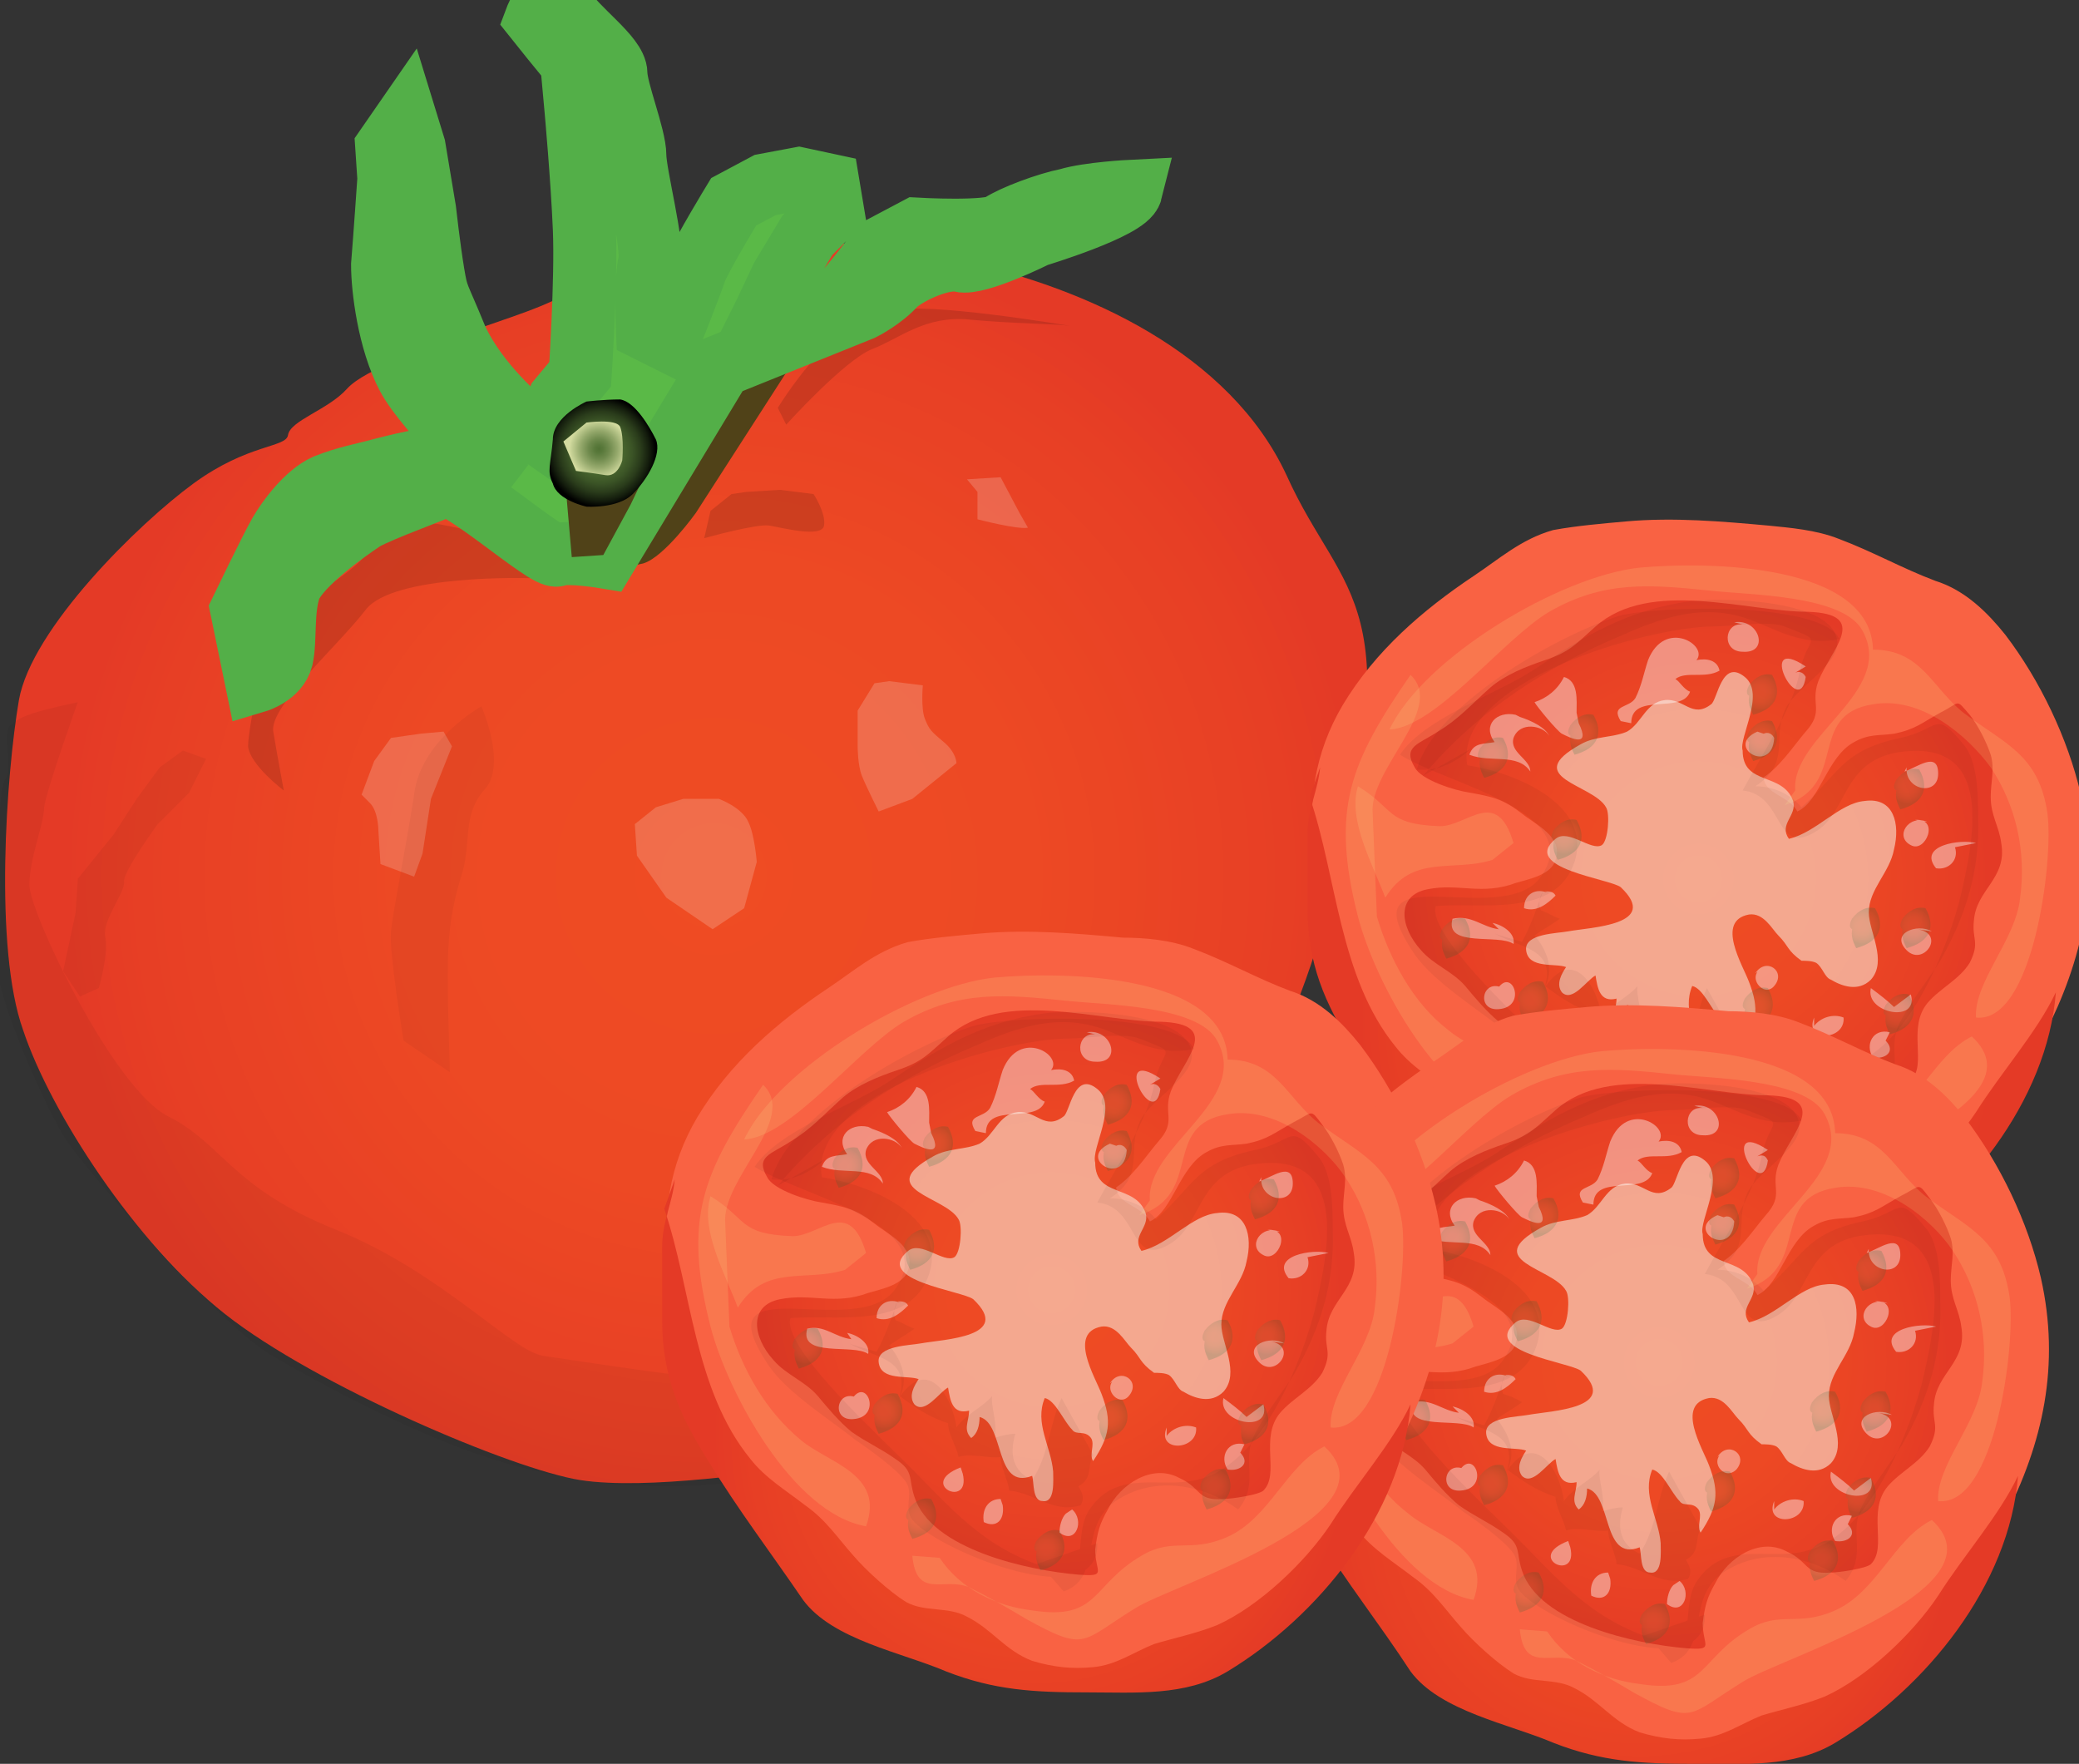 <svg xmlns="http://www.w3.org/2000/svg" version="1.0" viewBox="0 0 98.9 83.9"><rect x="0" y="0" width="98.9" height="83.9" fill="#333333" stroke="none"/><switch><g><radialGradient id="a" cx="2.033" cy="-235.888" r="44.615" gradientTransform="matrix(.637 -.275 .275 .637 97.542 192.48)" gradientUnits="userSpaceOnUse"><stop offset="0" stop-color="#ef4c23"/><stop offset=".486" stop-color="#ed4924"/><stop offset=".882" stop-color="#e73f25"/><stop offset="1" stop-color="#e43a26"/></radialGradient><path fill="url(#a)" d="M46.1 67.6S58.8 59.1 63 43.8c4.3-15.4.9-15.2-1.8-21.2-2.7-5.8-9.5-8.9-15.5-10.2-6-1.3-11.7-1-12.9-.8-1.2.2-4.6 1.6-5.9 2.4-1.4.8-3.7 1.4-5.1 2-1.4.6-4.4 1.5-5.3 2.5-.9 1-2.7 1.5-2.8 2.2-.1.6-1.9.4-4.5 2.3S1.5 29.9.9 33.3C.3 36.8-.3 45.1 1.1 49c1.3 3.9 5.3 10.1 9.6 13.5 4.3 3.4 13.7 7.4 16.9 7.9 3.2.5 8.8-.4 11.5-.7 2.7-.2 7-2.1 7-2.1z"/><path fill="#FBFCFA" d="M33.9 44.2l-2.2-1.5-1.4-2-.1-1.5 1-.8 1.3-.4h1.7s1.1.4 1.4 1.1c.3.6.4 1.9.4 1.9l-.3 1.1-.3 1.1-1.5 1zm9.5-6.2l2.1-1.7s0-.5-.6-1-.7-.6-.9-1.1c-.2-.5-.1-1.6-.1-1.6l-1.6-.2-.7.1-.8 1.3v1.7s0 .9.2 1.4c.2.5.8 1.7.8 1.7l1.6-.6zm5.5-12.9c-.5.1-2.4-.4-2.4-.4v-1.3l-.5-.6 1.6-.1.9 1.7.4.7zM21.5 35.5l-1 2.5-.4 2.6-.4 1.1-1.6-.6-.1-1.6s0-.9-.4-1.3l-.4-.4.6-1.6.8-1.1 1.4-.2 1.1-.1.4.7z" opacity=".19"/><path fill="#060606" d="M33.5 25.6s2.5-.7 3.1-.6c.6.1 2.5.6 2.6 0 .1-.6-.5-1.5-.5-1.5l-1.6-.2-1.6.1-.7.1-1 .8-.3 1.3zm3.9-5.4s2.8-3.1 4.1-3.6c1.3-.5 2.5-1.6 4.6-1.4 2.1.2 4.2.2 4.8.3 0 0-7.1-1.2-8.4-.7-1.3.5-2 .7-3.2 1.7-1.2 1.1-2.3 2.9-2.3 2.9l.4.8zm-12.2 7.3s-6.5-.2-7.8 1.5c-1.3 1.7-4.6 4.6-4.4 5.8.2 1.2.5 2.8.5 2.8s-1.6-1.2-1.7-2.1c0-.9.9-5.3 1.4-5.9.5-.6 3.4-2.2 4.1-3.1.7-.9 1.5-1.8 2.6-1.7 1.2.1 3.1.6 3.1.6l2 .8.2 1.3zm-2.5-4.8l-2.3-2.4s-1-1.1-1.5-1.8.2-1.6.2-1.6 1.7 0 2.4.8 1.9.5 2.1 1.7c.2 1.2.3 2.5.3 2.5l.3 1-1.5-.2z" opacity=".13"/><path fill="#504218" d="M25.3 25.1s1.9 1.4 2.4 2c.4.6 1.9-.1 2.9-.3 1-.3 2.5-2.4 2.5-2.4l4.7-7.3 2.2-2.8 1.4-.8s-2.9 1.1-3.6 1.2c-.7.1-2.3.8-3.1 1.5-.8.7-1.9 3.4-2.9 5s-2.1 3.9-2.5 4.1c-.5.2-1.4.8-1.4.8l-2.6-1z"/><path fill="#5AB947" stroke="#53AF48" stroke-width="3" d="M18.4 7l.9-1.3.4 1.3.5 3s.2 1.8.4 3 .2.9 1.1 3.1c1 2.2 3.2 4 3.2 4l1 .7.7-1.8 1-1.2s.3-4.5.2-6.9c-.1-2.4-.4-5.7-.4-5.7L27.2 3l-.9-1.1-.8-1s.6-1.6 1.3-.5c.6 1 2.5 2.3 2.5 3.1 0 .8.9 3 .9 3.9 0 .9.9 4.3.7 5.1-.2.8-.1 3.2-.1 3.2l1 .5s1-2.5 1.3-3.4c.4-.9 1.8-3.2 1.8-3.2l1.5-.8 1.6-.3 1.4.3.2 1.2-1.2 1.2-1.2 2-.8 1.7-.6 1.2 4-1.7 1-1.2 1.1-1.4 1.7-.9s3.5.2 4-.2c.6-.4 2.2-1 3.2-1.2 1-.3 3-.4 3-.4-.2.8-4.5 2.1-4.5 2.1s-2.8 1.4-3.6 1.2c-.8-.2-2.4.5-3.1 1.1-.6.7-1.6 1.2-1.6 1.2l-6.7 2.7-5.5 9.1s-1.8-.3-2.3-.1c-.5.2-4.7-3.6-5.4-3.3-.6.3-2.9 1.1-3.8 1.6-.9.6-3 2.1-3.5 3.2-.4 1.1-.2 2.5-.4 3.4-.2.8-1.2 1.1-1.2 1.1l-.7-3.4s1.4-2.9 1.8-3.6c.4-.7 1.3-1.9 2.2-2.3 1-.4 1.7-.5 2.8-.8 1.2-.3 2.4-.6 3.2-.4.8.2 2.6 1.3 2.6 1.3s-3.8-3.6-4.7-5.3c-.9-1.7-1.2-4.2-1.2-5.3.1-1.2.3-4.1.3-4.1L18.4 7z"/><path fill="#060606" d="M7.5 39.2s-1.6 2.2-1.6 2.7c.1.5-1 1.8-.9 2.6.2.8-.3 2.5-.3 2.5l-.9.4-.8-1.2.6-2.8.1-1.6 1.7-2.1L6.5 38l1.1-1.5 1.1-.8 1.1.4-.8 1.6-1.5 1.5z" opacity=".05"/><path fill="#060606" d="M3.7 33.4s-1.5 4.2-1.6 5c0 .8-.7 2.4-.7 3.7 0 1.3 4 9.7 6.6 11 2.6 1.3 3 3.4 8 5.4 5 2 8.5 5.9 9.9 6 1.4.2 8.3 1.3 9.9 1.2 1.6-.1 6.4-.9 7.7-1.8 1.3-.9 3.8-2 4.9-3 1.1-1 3.8-2.4 4.3-3 .5-.6 2.4-2.3 2.4-2.3l2.1-1.1.6.5s-1.9 3.8-2.5 4.6c-.6.8-1 2.1-3.5 3.7s-3.1 3.6-5.8 4.4c-2.7.8-5.2 1.7-7 2.1-3.1.6-9.2 2.1-17.3-1-2.6-1-6-2.7-8.9-4.4-2.8-1.8-8.7-8.8-9.6-10.1-.9-1.3-3.5-7.1-3.3-8.5.2-1.4.1-4.2.1-5.1 0-.9-.1-3.2.3-3.7.3-.5-.2-2.2.2-2.5.5-.5 1.5-.7 2.3-.9l.9-.2z" opacity=".05"/><path fill="#060606" d="M22.9 33.6s-2.9 1.6-3.2 4.2c-.4 2.6-1 5.5-1.1 6.5-.1 1 .6 5.2.6 5.2l2.2 1.5s-.1-2.9-.1-4.6c0-1.7.1-2.9.6-4.6.6-1.7 0-3 1.2-4.3 1-1.2-.2-3.9-.2-3.9z" opacity=".04"/><path fill="#504218" d="M26.9 22.2s-.1-.2.1 2l.2 2.3 1.5-.1L30 24l1.1-2.3-2.3 1.3-1.9-.8z"/><radialGradient id="b" cx="6.415" cy="-265.643" r="3.767" gradientTransform="matrix(.637 -.275 .275 .637 97.542 192.48)" gradientUnits="userSpaceOnUse"><stop offset="0" stop-color="#517234"/><stop offset=".224" stop-color="#4f6f33"/><stop offset=".406" stop-color="#48652e"/><stop offset=".574" stop-color="#3b5426"/><stop offset=".733" stop-color="#2a3c1b"/><stop offset=".885" stop-color="#141d0d"/><stop offset="1"/></radialGradient><path fill="url(#b)" d="M27.9 24.1s1.5.1 2.2-.6c.7-.7 1.4-1.9 1.1-2.6-.3-.6-1-1.8-1.7-1.9-.8 0-1.6.1-1.6.1s-1.6.7-1.6 1.8c-.1 1.2-.3 1.5 0 2.1.2.8 1.6 1.1 1.6 1.1z"/><radialGradient id="c" cx="6.385" cy="-265.882" r="2.022" gradientTransform="matrix(.637 -.275 .275 .637 97.542 192.48)" gradientUnits="userSpaceOnUse"><stop offset="0" stop-color="#517234"/><stop offset=".138" stop-color="#59793b"/><stop offset=".354" stop-color="#6f8a4d"/><stop offset=".621" stop-color="#94a86b"/><stop offset=".925" stop-color="#c5d094"/><stop offset="1" stop-color="#d3db9f"/></radialGradient><path fill="url(#c)" d="M26.8 21l1.1-.9s1.4-.2 1.6.2c.2.5.1 1.6.1 1.6s-.2.8-.8.7c-.6-.1-1.4-.2-1.4-.2"/><path fill="#F96243" stroke="#F96243" d="M79.3 59.1c.9.4 1.9.5 2.8.5 1.9-.1 3.9-1.1 5.6-1.8 4.3-1.8 7-4.7 9.1-8.8 1.8-3.5 2.6-7.1 1.7-11.1-.6-2.6-1.9-5.3-3.5-7.4-.8-1-1.8-2-3.1-2.4-1.6-.6-3-1.4-4.6-2-1-.4-2.2-.5-3.2-.6-2.2-.2-4.5-.4-6.7-.2-1.1.1-2.3.2-3.4.4-1.4.4-2.4 1.3-3.6 2.1-2.4 1.6-4.6 3.5-6.1 6-2.6 4.4-1.1 9 .8 13.4.5 1.2 1.3 2.2 1.9 3.3.9 1.6 1.7 1.9 3.1 2.9 1.2.8 1.9 2 3 2.9 1 .8 2 .7 3.1 1.1 1.1.4 2 1.2 3.1 1.7z"/><radialGradient id="d" cx="-687.707" cy="-695.215" r="31.834" gradientTransform="translate(409.3 381.608) scale(.479)" gradientUnits="userSpaceOnUse"><stop offset="0" stop-color="#ef4c23"/><stop offset=".486" stop-color="#ed4924"/><stop offset=".882" stop-color="#e73f25"/><stop offset="1" stop-color="#e43a26"/></radialGradient><path fill="url(#d)" d="M62.8 36.5c-.1 1.1-.6 2-.6 3.2v3.5c0 2.6.8 4.5 2.2 6.7 1.4 2.3 3 4.3 4.5 6.6 1.4 1.9 4.7 2.5 6.8 3.4 2.3.9 4.2 1 6.7 1 2.3 0 4.7.2 6.7-1 4.3-2.6 8.3-7.5 8.7-12.7-.9 1.9-2.6 3.8-3.8 5.7-1.2 1.8-3.4 3.9-5.4 4.8-1 .4-2 .6-3 .9-1 .4-1.8 1-2.9 1.1-1 .1-1.9 0-2.9-.3-1.3-.5-1.9-1.5-3.1-2.1-.9-.5-2-.2-2.9-.7-.8-.5-1.9-1.5-2.5-2.2-.8-.9-1.3-1.7-2.3-2.4-.9-.7-1.9-1.3-2.6-2.2-2.7-3.3-2.8-8.1-4.1-11.9"/><radialGradient id="e" cx="-685.821" cy="-709.401" r="28.831" gradientTransform="translate(409.3 381.608) scale(.479)" gradientUnits="userSpaceOnUse"><stop offset="0" stop-color="#ef4c23"/><stop offset=".486" stop-color="#ed4924"/><stop offset=".882" stop-color="#e73f25"/><stop offset="1" stop-color="#e43a26"/></radialGradient><path fill="url(#e)" d="M83.9 36.8c-.1 1 1.2 1 1.6 1.8 1.1-.5 1.4-2.6 2.7-3.3.7-.4 1.2-.3 1.9-.4 1-.2 1.3-.5 2.2-1 1-.5.7-.7 1.4.1.4.5.8 1.3 1 1.9.2.7 0 1.3 0 2 0 .9.4 1.4.5 2.2.3 1.7-1.2 2.2-1.3 3.7-.1.9.3 1-.2 2-.5.8-1.4 1.2-2 1.9-1 1.2 0 2.9-.8 3.7-.2.2-1.5.4-1.9.4-1.3.1-1-.5-2.1-1-1.3-.7-2.8.3-3.4 1.5-.4.7-.5 1.1-.6 1.9 0 1.1.6 1.3-.8 1.2-2.4-.2-7-1.2-7.8-3.7-.3-.9 0-1.2-.9-1.8-.7-.5-1.4-.8-2.1-1.3-.6-.5-1.1-1.1-1.6-1.7-.6-.7-1.5-1-2.1-1.7-1-1.1-1.2-2.6.3-2.9 1.5-.3 2.6.3 4.2-.3.7-.2 1.7-.4 1.9-1.1.4-1.1-1-1.7-1.6-2.2-.9-.7-1.4-.8-2.5-1-.7-.1-2.3-.6-2.6-1.2-.6-1 .2-1.1 1.1-1.7 1-.6 1.6-1.3 2.5-2.1.7-.6 1.7-1 2.6-1.3 1.2-.4 1.5-.8 2.4-1.6 2.6-2.3 7.2-.7 10.1-.7 3 .1 1.1 1.8.5 3.3-.4 1.1.3 1.4-.6 2.4-.6.7-1.3 1.8-2.2 2.3"/><path fill="#F9E3D4" d="M83 32.2c-1.1-.9-1.3 1.1-1.6 1.3-.9.7-1.3-.3-2.2-.2-.9.1-1.1 1.1-1.8 1.5-.7.3-1.5.2-2.2.6-2.9 1.6.6 1.9 1.2 3 .2.3.1 1.6-.2 1.8-.5.3-1.6-.8-2.2-.3-1.7 1.4 2.6 1.9 3.1 2.3 1.9 1.8-1.4 1.9-2.5 2.1-.5.1-2.1.1-2 .9.1.9 1.4.6 1.9.8-.2.3-.5.8-.2 1.2.5.5 1.2-.6 1.6-.8.1.6.2 1.3 1 1.1 0 .5-.3.9.1 1.3.3-.2.4-.6.4-1 1.2.3.7 3.5 2.5 2.8.1.3 0 1.2.5 1.2.6.1.5-1 .5-1.4-.1-1.2-.9-2.3-.4-3.5.5.1.9 1.1 1.3 1.5.2.3.6 0 .9.4.2.3-.1.8.1 1.1.8-1.2.9-1.9.4-3.2-.3-.8-1.6-2.9 0-3.2.7-.1 1.1.7 1.4 1 .5.5.4.7 1.1 1.2.2 0 .5 0 .7.1.3.2.4.7.7.8.5.3 1.3.6 1.9 0 .8-.9-.1-2.3-.1-3.2 0-1.1 1-1.9 1.2-3 .3-1.2 0-2.5-1.4-2.3-1.2.1-2.3 1.5-3.6 1.8-.5-.7.4-1.1.2-1.8-.5-1.4-2.4-.7-2.4-2.4-.2-.6 1.1-2.7.1-3.5z" opacity=".61"/><path fill="#FFF" d="M90.6 36.7c.6-.2 1.6-1 1.6.1s-1.6.8-1.5-.3m1 2.6c-.9-.4-1.6.7-.8 1.1.7.4 1.4-1.3.2-1.2M76.4 50.3c-2.1.8.5 2 .1.3m1.9 1.2c-.6 0-.9.5-.8 1.1.6.3 1-.1.9-.8m3 .4c-.2.2-.3.6-.3.9.8.6 1.2-.6.6-1.1m10.1-8c-.7-.4-2 .1-1.2.9s1.9-.8.5-1M72.1 34c-.9-.2-1.6.5-1 1.3-.5.1-1 0-1.2.6 1 .4 2.3-.1 2.9.8 0-.6-1-.9-.8-1.6.3-.8 1.4-.6 1.7-.1-.2-.4-.8-.7-1.4-.9m2.7-.2c0-.6.1-1.5-.6-1.7-.3.6-.8 1-1.4 1.2.1.2 1.1 1.4 1.3 1.5.4.2 1.4.7.8-.5m2-.1c-.5-.8.4-.6.7-1.1.3-.6.4-1.2.6-1.8.8-2 2.9-.7 2.3 0 .5-.1 1 0 1.1.5-.7.4-1.6 0-2.1.4.2.1.4.5.7.6-.4 1.1-2.8 0-2.8 1.5m6.3.5c.2-.1.4 0 .5.2-.1 1.8-2.4.4-.8-.3m-12.3 9.4c-.8-.1-1.3-.7-2.2-.5-.4 1.4 2.2.7 2.9 1.2.1-.5-.5-.9-1-1m.5 3.1c-1-.5-1.3 1.1-.2 1 1.4-.1.6-2.1-.1-.9m12.3-.8c.5-.8 1.5-.1.9.6-.5.6-1.4-.5-.5-.9m2-14.3c-2.4-1.6-.3 2.6 0 .5-.1-.2-.3-.3-.5-.2m.9 16.8c.3-.4.9-.6 1.4-.4.1 1.1-1.9 1.2-1.4 0m3.6.7c-.8-.2-1.2.6-.8 1.2.6.1 1.1-.3.6-.8m-6.8-19.8c-.9-.1-1 1.3 0 1.3 1.3.1.8-1.6-.4-1.4m-8.8 12.9c-.6-.3-1.2 0-1.2.7.6.2 1.1-.2 1.5-.6-.1-.2-.3-.2-.5-.2M94 40.1c-.7-.2-2.8.1-1.9 1.2.6.1 1.1-.4.9-1m-2.9 7.6c-.3-.3-.7-.6-1.1-.9-.3 1.2 2.3 1.7 1.9.3" opacity=".42"/><path fill="#060606" d="M81.2 47c-.6 1.3-.6 2.7-1.4 3.9-.9-.4-1.1-1.2-.8-2.2-.3 0-.7.1-1 .2.2-.6-.2-1.6-.1-2-.4.5-1.3.9-1.7 1.5-.2-1.5-1.4-3.5-2.8-1.3.6-.9.2-1.9-.4-2.6.4-.3.8-.5 1.2-.8-.3-.1-.6-.3-.9-.4-.1-.3-.1-.6.1-.9-.3.8-.6 1.7-1 2.4-.3-.1-1.1-.3-1.3-.4 1.2.7 2.9.7 2.4 2.5.8.6 1.4 1 2.3 1.3 0 .5.4 1.1.5 1.6.6-.2 1.5.1 2 0 0 .5.4 1.2.4 1.6 1.2.1 2.1 1.1 3.4.7.2-.3.1-.6-.1-.9.7-.4.4-.9.7-1.5" opacity=".05"/><path fill="#060606" d="M82.9 53.8c.1 3.5-7.4.4-8.7-1-.6-.6 0-1.3-.4-1.9-.4-.6-1.8-1.6-2.4-2-1.1-.9-3.2-2.2-4.1-3.5-3.4-5 4.2-1.1 6-3.7 2.2-3.1-4.5-4.4-6.7-5.8 1.1-1.7 4.6-2.9 6.3-4 2.4-1.6 4.5-2.9 7.5-3.3 1.5-.2 7-.1 7 2 0 1.1-2.1 2.2-2.5 3.2-.6 1.4.3 2.5-1.4 3.6.9 0 1.7.4 2.2 1 1.8-1.6 1.9-2.7 4.7-3.3 1.9-.4 1.6-1.4 3 .3.7.8.7 2.5.7 3.5.1 2.5-.6 4.7-1.8 6.8-.5.8-1.6 2.2-2 3.1-.5 1.2.3 2.2-.7 3.4-1.5-1.1-3.7-1.6-5.5-.6-2.3 1.2-.8 3.8-2.8 4.5 0 0-.6-.7-.7-.8 2.2.3 1-1.9 2-3.2 1.3-1.8 3.3-.9 5-1.3 2.9-.6 4.8-5 5.6-7.9.7-2.9 1.8-7.9-3-7.1-2.6.5-2.3 2.9-3.9 3.8-1.9 1.1-1.4-1.8-3.4-2 .9-1.7 2.4-3.9 2.7-5.6.4-1.9 1.3-1.4-.7-2.2-.8-.3-2.5 0-3.4 0-3 0-12.4 2.6-11.7 6.6 2.1.3 6 1.8 5.1 4.6-.9 2.7-4.5 1.9-6.6 2.1-.4 1.3 3.8 5.2 5 6.4 2.2 2.1 3.7 4.2 6.7 5.3" opacity=".05"/><g opacity=".41"><radialGradient id="f" cx="-697.461" cy="-723.953" r="1.794" gradientTransform="translate(409.3 381.608) scale(.479)" gradientUnits="userSpaceOnUse"><stop offset="0" stop-color="#a87c4f"/><stop offset=".19" stop-color="#a57c4f"/><stop offset=".345" stop-color="#9b7a4d"/><stop offset=".488" stop-color="#8a784b"/><stop offset=".623" stop-color="#717648"/><stop offset=".753" stop-color="#527243"/><stop offset=".877" stop-color="#2d6d3e"/><stop offset=".998" stop-color="#016838"/><stop offset="1" stop-color="#006838"/></radialGradient><path fill="url(#f)" d="M75.1 35c-.5.1-.6-.1-.4-.5.3-.4.7-.6 1.1-.5.5.9.2 1.6-.9 1.9-.2-.4-.3-.7-.1-1.2" opacity=".4"/><radialGradient id="g" cx="-666.111" cy="-696.259" r="1.796" gradientTransform="translate(409.3 381.608) scale(.479)" gradientUnits="userSpaceOnUse"><stop offset="0" stop-color="#a87c4f"/><stop offset=".19" stop-color="#a57c4f"/><stop offset=".345" stop-color="#9b7a4d"/><stop offset=".488" stop-color="#8a784b"/><stop offset=".623" stop-color="#717648"/><stop offset=".753" stop-color="#527243"/><stop offset=".877" stop-color="#2d6d3e"/><stop offset=".998" stop-color="#016838"/><stop offset="1" stop-color="#006838"/></radialGradient><path fill="url(#g)" d="M90.1 48.3c-.5.1-.6-.1-.4-.5.3-.4.7-.6 1.1-.5.5.9.2 1.6-.9 1.9-.2-.4-.3-.7-.1-1.2" opacity=".4"/><radialGradient id="h" cx="-680.077" cy="-696.774" r="1.795" gradientTransform="translate(409.3 381.608) scale(.479)" gradientUnits="userSpaceOnUse"><stop offset="0" stop-color="#a87c4f"/><stop offset=".19" stop-color="#a57c4f"/><stop offset=".345" stop-color="#9b7a4d"/><stop offset=".488" stop-color="#8a784b"/><stop offset=".623" stop-color="#717648"/><stop offset=".753" stop-color="#527243"/><stop offset=".877" stop-color="#2d6d3e"/><stop offset=".998" stop-color="#016838"/><stop offset="1" stop-color="#006838"/></radialGradient><path fill="url(#h)" d="M83.4 48c-.5.1-.6-.1-.4-.5.3-.4.7-.6 1.1-.5.5.9.2 1.6-.9 1.9-.2-.4-.3-.7-.1-1.2" opacity=".4"/><radialGradient id="i" cx="-679.635" cy="-723.429" r="1.795" gradientTransform="translate(409.3 381.608) scale(.479)" gradientUnits="userSpaceOnUse"><stop offset="0" stop-color="#a87c4f"/><stop offset=".19" stop-color="#a57c4f"/><stop offset=".345" stop-color="#9b7a4d"/><stop offset=".488" stop-color="#8a784b"/><stop offset=".623" stop-color="#717648"/><stop offset=".753" stop-color="#527243"/><stop offset=".877" stop-color="#2d6d3e"/><stop offset=".998" stop-color="#016838"/><stop offset="1" stop-color="#006838"/></radialGradient><path fill="url(#i)" d="M83.6 35.3c-.5.1-.6-.1-.4-.5.3-.4.7-.6 1.1-.5.5.9.2 1.6-.9 1.9-.2-.4-.3-.7-.1-1.2" opacity=".4"/><radialGradient id="j" cx="-706.38" cy="-721.712" r="1.794" gradientTransform="translate(409.3 381.608) scale(.479)" gradientUnits="userSpaceOnUse"><stop offset="0" stop-color="#a87c4f"/><stop offset=".19" stop-color="#a57c4f"/><stop offset=".345" stop-color="#9b7a4d"/><stop offset=".488" stop-color="#8a784b"/><stop offset=".623" stop-color="#717648"/><stop offset=".753" stop-color="#527243"/><stop offset=".877" stop-color="#2d6d3e"/><stop offset=".998" stop-color="#016838"/><stop offset="1" stop-color="#006838"/></radialGradient><path fill="url(#j)" d="M70.8 36.1c-.5.1-.6-.1-.4-.5.3-.4.7-.6 1.1-.5.5.9.2 1.6-.9 1.9-.2-.4-.3-.7-.1-1.2" opacity=".4"/><radialGradient id="k" cx="-702.481" cy="-697.383" r="1.795" gradientTransform="translate(409.3 381.608) scale(.479)" gradientUnits="userSpaceOnUse"><stop offset="0" stop-color="#a87c4f"/><stop offset=".19" stop-color="#a57c4f"/><stop offset=".345" stop-color="#9b7a4d"/><stop offset=".488" stop-color="#8a784b"/><stop offset=".623" stop-color="#717648"/><stop offset=".753" stop-color="#527243"/><stop offset=".877" stop-color="#2d6d3e"/><stop offset=".998" stop-color="#016838"/><stop offset="1" stop-color="#006838"/></radialGradient><path fill="url(#k)" d="M72.7 47.7c-.5.1-.6-.1-.4-.5.3-.4.7-.6 1.1-.5.5.9.2 1.6-.9 1.9-.2-.4-.3-.7-.1-1.2" opacity=".4"/><radialGradient id="l" cx="-686.396" cy="-683.648" r="1.795" gradientTransform="translate(409.3 381.608) scale(.479)" gradientUnits="userSpaceOnUse"><stop offset="0" stop-color="#a87c4f"/><stop offset=".19" stop-color="#a57c4f"/><stop offset=".345" stop-color="#9b7a4d"/><stop offset=".488" stop-color="#8a784b"/><stop offset=".623" stop-color="#717648"/><stop offset=".753" stop-color="#527243"/><stop offset=".877" stop-color="#2d6d3e"/><stop offset=".998" stop-color="#016838"/><stop offset="1" stop-color="#006838"/></radialGradient><path fill="url(#l)" d="M80.4 54.3c-.5.1-.6-.1-.4-.5.3-.4.7-.6 1.1-.5.5.9.2 1.6-.9 1.9-.2-.4-.3-.7-.1-1.2" opacity=".4"/><radialGradient id="m" cx="-664.474" cy="-704.732" r="1.794" gradientTransform="translate(409.3 381.608) scale(.479)" gradientUnits="userSpaceOnUse"><stop offset="0" stop-color="#a87c4f"/><stop offset=".19" stop-color="#a57c4f"/><stop offset=".345" stop-color="#9b7a4d"/><stop offset=".488" stop-color="#8a784b"/><stop offset=".623" stop-color="#717648"/><stop offset=".753" stop-color="#527243"/><stop offset=".877" stop-color="#2d6d3e"/><stop offset=".998" stop-color="#016838"/><stop offset="1" stop-color="#006838"/></radialGradient><path fill="url(#m)" d="M90.9 44.2c-.5.1-.6-.1-.4-.5.3-.4.7-.6 1.1-.5.5.9.2 1.6-.9 1.9-.2-.4-.3-.7-.1-1.2" opacity=".4"/><radialGradient id="n" cx="-699.209" cy="-713.633" r="1.795" gradientTransform="translate(409.3 381.608) scale(.479)" gradientUnits="userSpaceOnUse"><stop offset="0" stop-color="#a87c4f"/><stop offset=".19" stop-color="#a57c4f"/><stop offset=".345" stop-color="#9b7a4d"/><stop offset=".488" stop-color="#8a784b"/><stop offset=".623" stop-color="#717648"/><stop offset=".753" stop-color="#527243"/><stop offset=".877" stop-color="#2d6d3e"/><stop offset=".998" stop-color="#016838"/><stop offset="1" stop-color="#006838"/></radialGradient><path fill="url(#n)" d="M74.3 40c-.5.1-.6-.1-.4-.5.3-.4.7-.6 1.1-.5.5.9.2 1.6-.9 1.9-.2-.4-.3-.7-.1-1.2" opacity=".4"/><radialGradient id="o" cx="-669.55" cy="-704.732" r="1.794" gradientTransform="translate(409.3 381.608) scale(.479)" gradientUnits="userSpaceOnUse"><stop offset="0" stop-color="#a87c4f"/><stop offset=".19" stop-color="#a57c4f"/><stop offset=".345" stop-color="#9b7a4d"/><stop offset=".488" stop-color="#8a784b"/><stop offset=".623" stop-color="#717648"/><stop offset=".753" stop-color="#527243"/><stop offset=".877" stop-color="#2d6d3e"/><stop offset=".998" stop-color="#016838"/><stop offset="1" stop-color="#006838"/></radialGradient><path fill="url(#o)" d="M88.5 44.2c-.5.1-.6-.1-.4-.5.3-.4.7-.6 1.1-.5.5.9.2 1.6-.9 1.9-.2-.4-.3-.7-.1-1.2" opacity=".4"/><radialGradient id="p" cx="-665.071" cy="-718.652" r="1.795" gradientTransform="translate(409.3 381.608) scale(.479)" gradientUnits="userSpaceOnUse"><stop offset="0" stop-color="#a87c4f"/><stop offset=".19" stop-color="#a57c4f"/><stop offset=".345" stop-color="#9b7a4d"/><stop offset=".488" stop-color="#8a784b"/><stop offset=".623" stop-color="#717648"/><stop offset=".753" stop-color="#527243"/><stop offset=".877" stop-color="#2d6d3e"/><stop offset=".998" stop-color="#016838"/><stop offset="1" stop-color="#006838"/></radialGradient><path fill="url(#p)" d="M90.6 37.6c-.5.1-.6-.1-.4-.5.3-.4.7-.6 1.1-.5.5.9.2 1.6-.9 1.9-.2-.4-.3-.7-.1-1.2" opacity=".4"/><radialGradient id="q" cx="-710.305" cy="-703.831" r="1.794" gradientTransform="translate(409.3 381.608) scale(.479)" gradientUnits="userSpaceOnUse"><stop offset="0" stop-color="#a87c4f"/><stop offset=".19" stop-color="#a57c4f"/><stop offset=".345" stop-color="#9b7a4d"/><stop offset=".488" stop-color="#8a784b"/><stop offset=".623" stop-color="#717648"/><stop offset=".753" stop-color="#527243"/><stop offset=".877" stop-color="#2d6d3e"/><stop offset=".998" stop-color="#016838"/><stop offset="1" stop-color="#006838"/></radialGradient><path fill="url(#q)" d="M69 44.7c-.5.1-.6-.1-.4-.5.3-.4.7-.6 1.1-.5.5.9.2 1.6-.9 1.9-.2-.4-.3-.7-.1-1.2" opacity=".4"/><radialGradient id="r" cx="-699.006" cy="-686.862" r="1.795" gradientTransform="translate(409.3 381.608) scale(.479)" gradientUnits="userSpaceOnUse"><stop offset="0" stop-color="#a87c4f"/><stop offset=".19" stop-color="#a57c4f"/><stop offset=".345" stop-color="#9b7a4d"/><stop offset=".488" stop-color="#8a784b"/><stop offset=".623" stop-color="#717648"/><stop offset=".753" stop-color="#527243"/><stop offset=".877" stop-color="#2d6d3e"/><stop offset=".998" stop-color="#016838"/><stop offset="1" stop-color="#006838"/></radialGradient><path fill="url(#r)" d="M74.4 52.8c-.5.1-.6-.1-.4-.5.3-.4.7-.6 1.1-.5.5.9.2 1.6-.9 1.9-.2-.4-.2-.7-.1-1.2" opacity=".4"/><radialGradient id="s" cx="-669.756" cy="-689.852" r="1.795" gradientTransform="translate(409.3 381.608) scale(.479)" gradientUnits="userSpaceOnUse"><stop offset="0" stop-color="#a87c4f"/><stop offset=".19" stop-color="#a57c4f"/><stop offset=".345" stop-color="#9b7a4d"/><stop offset=".488" stop-color="#8a784b"/><stop offset=".623" stop-color="#717648"/><stop offset=".753" stop-color="#527243"/><stop offset=".877" stop-color="#2d6d3e"/><stop offset=".998" stop-color="#016838"/><stop offset="1" stop-color="#006838"/></radialGradient><path fill="url(#s)" d="M88.4 51.3c-.5.1-.6-.1-.4-.5.3-.4.7-.6 1.1-.5.5.9.2 1.6-.9 1.9-.2-.4-.3-.7-.1-1.2" opacity=".4"/><radialGradient id="t" cx="-679.635" cy="-727.939" r="1.794" gradientTransform="translate(409.3 381.608) scale(.479)" gradientUnits="userSpaceOnUse"><stop offset="0" stop-color="#a87c4f"/><stop offset=".19" stop-color="#a57c4f"/><stop offset=".345" stop-color="#9b7a4d"/><stop offset=".488" stop-color="#8a784b"/><stop offset=".623" stop-color="#717648"/><stop offset=".753" stop-color="#527243"/><stop offset=".877" stop-color="#2d6d3e"/><stop offset=".998" stop-color="#016838"/><stop offset="1" stop-color="#006838"/></radialGradient><path fill="url(#t)" d="M83.6 33.1c-.5.1-.6-.1-.4-.5.3-.4.7-.6 1.1-.5.5.9.2 1.6-.9 1.9-.2-.4-.3-.7-.1-1.2" opacity=".4"/></g><path fill="#060606" d="M67.7 36.9c2.6-3.1 5.9-5.2 9.5-6.7 1.8-.8 3.6-1.4 5.5-.9 1.5.4 2.8 1.5 4.8 1.1-.8-1.8-8.7-1.6-10.5-1.1-3.1 1-8.8 4.3-9.6 7.3 1 .1 1.8-.3 2.6-1" opacity=".05"/><path fill="#F7E28B" d="M72 40.1c-.8-2.7-2.2-.8-3.5-.8-2.6-.1-2.1-.8-3.9-1.9-.5 1.6.7 3.7 1.3 5.3 1.3-2.1 3.2-1.2 5.1-1.8m14.4-3.3c-.2-2.6 4.8-4.7 3.2-7.6-.9-1.7-5.4-1.7-7.2-1.9-2.9-.3-5.1-.5-7.7 1-2.2 1.3-5.4 5.5-7.6 5.6 1.6-3.4 8.1-7.3 11.9-7.7 3.3-.3 11-.2 11.1 3.9 2.3 0 2.8 1.8 4.3 3 2 1.5 3.6 2 4 4.8.3 2.3-.7 10-3.4 9.7-.1-1.7 1.9-3.7 2.1-5.7.3-2.2-.2-4.4-1.4-6.2-1.1-1.5-3.3-3.4-5.6-3-3.2.5-1.1 3.8-4.2 4.8m-9.4 16.3c1 1.5 2.7 2.3 4.4 2.5 3.2.5 2.8-1.2 5.2-2.6 1.5-.9 2.3-.1 4.1-.9 2-.9 2.8-3.4 4.6-4.3 3.6 3.3-7.3 6.6-9 7.7-2.6 1.6-2.3 2.1-5.2.5-1-.6-1.7-1-2.7-1.5-1.2-.5-2.5.6-2.7-1.5" opacity=".16"/><path fill="#F7E28B" d="M65.5 43.6c.6 2 1.7 4.1 3.4 5.4 1.3 1.1 4 1.6 3.1 4.1-3.5-.6-6.6-6.4-7.4-9.5-1.3-5.1-.4-7.3 2.5-11.5 1.7 1.6-2 4.5-1.8 6.6" opacity=".16"/><path fill="#F96243" stroke="#F96243" d="M77.4 82.1c.9.4 1.9.5 2.8.5 1.9-.1 3.9-1.1 5.6-1.8 4.3-1.8 6.9-4.7 9.1-8.8 1.8-3.5 2.6-7.1 1.7-11.1-.6-2.6-1.9-5.3-3.5-7.4-.8-1-1.8-2-3.1-2.4-1.6-.6-3-1.4-4.6-2-1-.4-2.2-.5-3.2-.5-2.2-.2-4.5-.4-6.7-.2-1.1.1-2.3.2-3.4.4-1.4.4-2.4 1.3-3.6 2.1-2.4 1.6-4.6 3.5-6.1 6-2.6 4.4-1.1 9 .8 13.4.5 1.2 1.3 2.2 1.9 3.3.9 1.6 1.7 1.9 3.1 2.9 1.2.8 1.9 2 3 2.9 1 .8 2 .7 3.1 1.1 1.1.2 2.1 1.1 3.1 1.6z"/><radialGradient id="u" cx="-691.598" cy="-647.205" r="31.834" gradientTransform="translate(409.3 381.608) scale(.479)" gradientUnits="userSpaceOnUse"><stop offset="0" stop-color="#ef4c23"/><stop offset=".486" stop-color="#ed4924"/><stop offset=".882" stop-color="#e73f25"/><stop offset="1" stop-color="#e43a26"/></radialGradient><path fill="url(#u)" d="M61 59.5c-.1 1.1-.6 2-.6 3.2v3.5c0 2.6.8 4.5 2.2 6.7 1.4 2.3 3 4.3 4.5 6.6 1.4 1.9 4.7 2.5 6.8 3.4 2.3.9 4.2 1 6.7 1 2.3 0 4.7.2 6.7-1 4.3-2.6 8.3-7.5 8.7-12.7-.9 1.9-2.6 3.8-3.8 5.7-1.2 1.8-3.4 3.9-5.4 4.8-1 .4-2 .6-3 .9-1 .4-1.8 1-2.9 1.1-1 .1-1.9 0-2.9-.3-1.3-.5-1.9-1.5-3.1-2.1-.9-.5-2-.2-2.9-.7-.8-.5-1.9-1.5-2.5-2.2-.8-.9-1.3-1.7-2.3-2.4-.9-.7-1.9-1.3-2.6-2.2-2.7-3.3-2.8-8.1-4.1-11.9"/><radialGradient id="v" cx="-689.711" cy="-661.391" r="28.831" gradientTransform="translate(409.3 381.608) scale(.479)" gradientUnits="userSpaceOnUse"><stop offset="0" stop-color="#ef4c23"/><stop offset=".486" stop-color="#ed4924"/><stop offset=".882" stop-color="#e73f25"/><stop offset="1" stop-color="#e43a26"/></radialGradient><path fill="url(#v)" d="M82 59.8c-.1 1 1.2 1 1.6 1.8 1.1-.5 1.4-2.6 2.7-3.3.7-.4 1.2-.3 1.9-.4 1-.2 1.3-.5 2.2-1 1-.5.8-.7 1.4.1.4.5.8 1.3 1 1.9.2.7 0 1.3 0 2 0 .9.4 1.4.5 2.2.3 1.7-1.2 2.2-1.3 3.7-.1.9.3 1-.2 2-.5.8-1.4 1.2-2 1.9-1 1.2 0 2.9-.8 3.7-.2.2-1.5.4-1.9.4-1.3.1-1-.5-2.1-1-1.3-.7-2.8.3-3.4 1.5-.4.7-.5 1.1-.6 1.9 0 1.1.6 1.3-.8 1.2-2.4-.2-7-1.2-7.8-3.7-.3-.9 0-1.2-.9-1.8-.7-.5-1.4-.8-2.1-1.3-.6-.5-1.1-1.1-1.6-1.7-.6-.7-1.5-1-2.1-1.7-1-1.1-1.2-2.6.3-2.9 1.5-.3 2.6.3 4.2-.3.7-.2 1.7-.4 1.9-1.1.4-1.1-1-1.7-1.6-2.2-.9-.7-1.4-.8-2.5-1-.7-.1-2.3-.6-2.6-1.2-.6-1 .2-1.1 1.1-1.7 1-.6 1.6-1.3 2.5-2.1.7-.6 1.7-1 2.6-1.3 1.2-.4 1.5-.8 2.4-1.6 2.6-2.3 7.2-.7 10.1-.7 3 .1 1.1 1.8.5 3.3-.4 1.1.3 1.4-.6 2.4-.6.7-1.3 1.8-2.2 2.3"/><path fill="#F9E3D4" d="M81.1 55.2c-1.1-.9-1.3 1.1-1.6 1.3-.9.7-1.3-.3-2.2-.2-.9.1-1.1 1.1-1.8 1.5-.7.3-1.5.2-2.2.6-2.9 1.6.6 1.9 1.2 3 .2.3.1 1.6-.2 1.8-.5.3-1.6-.8-2.2-.3-1.7 1.4 2.6 1.9 3.1 2.3 1.9 1.8-1.4 1.9-2.5 2.1-.5.1-2.1.1-2 .9.1.9 1.4.6 1.9.8-.2.3-.5.8-.2 1.2.5.5 1.2-.6 1.6-.8.1.6.2 1.3 1 1.1 0 .5-.3.9.1 1.3.3-.2.4-.6.4-1 1.2.3.7 3.5 2.5 2.8.1.3 0 1.2.5 1.2.6.1.5-1 .5-1.4-.1-1.2-.9-2.3-.4-3.5.5.1.9 1.1 1.3 1.5.2.3.6 0 .9.4.2.3-.1.8.1 1.1.8-1.2.9-1.9.4-3.2-.3-.8-1.6-2.9 0-3.2.7-.1 1.1.7 1.4 1 .5.5.4.7 1.1 1.2.2 0 .5 0 .7.1.3.2.4.7.7.8.5.3 1.3.6 1.9 0 .8-.9-.1-2.3-.1-3.2 0-1.1 1-1.9 1.2-3 .3-1.2.1-2.5-1.4-2.3-1.2.1-2.3 1.5-3.6 1.8-.5-.7.4-1.1.2-1.8-.5-1.4-2.4-.7-2.4-2.4-.2-.6 1.1-2.7.1-3.5z" opacity=".61"/><path fill="#FFF" d="M88.8 59.6c.6-.2 1.6-1 1.6.1s-1.6.8-1.5-.3m.9 2.6c-.9-.4-1.6.7-.8 1.1.7.4 1.4-1.3.2-1.2M74.6 73.3c-2.1.8.5 2 .1.3m1.8 1.2c-.6 0-.9.5-.8 1.1.6.3 1-.1.9-.8m3 .3c-.2.2-.3.6-.3.9.8.6 1.2-.6.6-1.1M90 67.3c-.7-.4-2 .1-1.2.9s1.9-.8.5-1M70.2 57c-.9-.2-1.6.5-1 1.3-.5.1-1 0-1.2.6 1 .4 2.3-.1 2.9.8 0-.6-1-.9-.8-1.6.3-.8 1.4-.6 1.7-.1-.2-.4-.8-.7-1.4-.9m2.7-.2c0-.6.1-1.5-.6-1.7-.3.6-.8 1-1.4 1.2.1.2 1.1 1.4 1.3 1.5.4.2 1.4.7.8-.5m2.1-.2c-.5-.8.4-.6.7-1.1.3-.6.4-1.2.6-1.8.8-2 2.9-.7 2.3 0 .5-.1 1 0 1.1.5-.7.4-1.6 0-2.1.4.2.1.4.5.7.6-.4 1.1-2.8 0-2.8 1.5m6.2.6c.2-.1.4 0 .5.2-.1 1.8-2.4.4-.8-.3m-12.3 9.4c-.8-.1-1.3-.7-2.2-.5-.4 1.4 2.2.7 2.9 1.2.1-.5-.5-.9-1-1m.6 3c-1-.5-1.3 1.1-.2 1 1.4-.1.6-2.1-.1-.9m12.3-.7c.5-.8 1.5-.1.9.6-.6.6-1.4-.5-.5-.9m2-14.3c-2.4-1.6-.3 2.6 0 .5-.1-.2-.2-.3-.5-.2m.8 16.8c.3-.4.9-.6 1.4-.4.1 1.1-1.9 1.2-1.4 0m3.7.7c-.8-.2-1.2.6-.8 1.2.6.1 1.1-.3.6-.8M81 52.7c-.9-.1-1 1.3 0 1.3 1.3.1.8-1.6-.4-1.4m-8.8 12.9c-.6-.3-1.2 0-1.2.7.6.2 1.1-.2 1.5-.6-.1-.2-.3-.2-.5-.2m20.5-2.3c-.7-.2-2.8.1-1.9 1.2.6.1 1.1-.4.9-1m-2.9 7.6c-.3-.3-.7-.6-1.1-.9-.3 1.2 2.3 1.7 1.9.3" opacity=".42"/><path fill="#060606" d="M79.4 70c-.6 1.3-.6 2.7-1.4 3.9-.9-.4-1.1-1.2-.8-2.2-.3 0-.7.1-1 .2.2-.6-.2-1.6-.1-2-.4.5-1.3.9-1.7 1.5-.2-1.5-1.4-3.5-2.8-1.3.6-.9.2-1.9-.4-2.6.4-.3.8-.5 1.2-.8-.3-.2-.6-.3-.9-.4-.1-.3-.1-.6.1-.9-.3.8-.6 1.7-1 2.4-.3-.1-1.1-.3-1.3-.4 1.2.7 2.9.7 2.4 2.5.8.6 1.4 1 2.3 1.3 0 .5.4 1.1.5 1.6.6-.2 1.5.1 2 0 0 .5.4 1.2.4 1.6 1.2.1 2.1 1.1 3.4.7.2-.3.1-.6-.1-.9.7-.4.4-.9.7-1.5" opacity=".05"/><path fill="#060606" d="M81.1 76.8c.1 3.5-7.4.4-8.7-1-.6-.6 0-1.3-.4-1.9-.4-.6-1.8-1.6-2.4-2-1.1-.9-3.2-2.2-4.1-3.5-3.4-5 4.2-1.1 6-3.7 2.2-3.1-4.5-4.4-6.7-5.8 1.1-1.7 4.6-2.9 6.3-4 2.4-1.6 4.5-2.9 7.5-3.3 1.5-.2 7-.1 7 2 0 1.1-2.1 2.2-2.5 3.2-.6 1.4.3 2.5-1.4 3.6.9 0 1.7.4 2.2 1 1.9-1.6 1.9-2.7 4.7-3.3 1.9-.4 1.6-1.4 3 .3.7.8.7 2.5.7 3.5.1 2.5-.6 4.7-1.8 6.8-.5.8-1.6 2.2-2 3.1-.5 1.2.3 2.2-.7 3.4-1.5-1.1-3.7-1.6-5.5-.6-2.3 1.2-.8 3.8-2.8 4.5 0 0-.6-.7-.7-.8 2.2.3 1-1.9 2-3.2 1.3-1.8 3.3-.9 5-1.3 2.9-.6 4.8-5 5.6-7.9.7-2.9 1.8-7.9-3-7.1-2.6.5-2.3 2.9-3.9 3.8-1.9 1.1-1.4-1.8-3.4-2 .9-1.7 2.4-3.9 2.7-5.6.4-1.9 1.3-1.4-.7-2.2-.8-.3-2.5 0-3.4 0-3 0-12.4 2.6-11.7 6.6 2.1.3 6 1.8 5.1 4.6-.9 2.7-4.5 1.9-6.6 2.1-.4 1.3 3.8 5.2 5 6.4 2.2 2.1 3.7 4.2 6.7 5.3" opacity=".05"/><g opacity=".41"><radialGradient id="w" cx="-701.354" cy="-675.941" r="1.795" gradientTransform="translate(409.3 381.608) scale(.479)" gradientUnits="userSpaceOnUse"><stop offset="0" stop-color="#a87c4f"/><stop offset=".19" stop-color="#a57c4f"/><stop offset=".345" stop-color="#9b7a4d"/><stop offset=".488" stop-color="#8a784b"/><stop offset=".623" stop-color="#717648"/><stop offset=".753" stop-color="#527243"/><stop offset=".877" stop-color="#2d6d3e"/><stop offset=".998" stop-color="#016838"/><stop offset="1" stop-color="#006838"/></radialGradient><path fill="url(#w)" d="M73.2 58c-.5.1-.6-.1-.4-.5.3-.4.7-.6 1.1-.5.5.9.2 1.6-.9 1.9-.2-.4-.3-.7-.1-1.2" opacity=".4"/><radialGradient id="x" cx="-670.002" cy="-648.249" r="1.795" gradientTransform="translate(409.3 381.608) scale(.479)" gradientUnits="userSpaceOnUse"><stop offset="0" stop-color="#a87c4f"/><stop offset=".19" stop-color="#a57c4f"/><stop offset=".345" stop-color="#9b7a4d"/><stop offset=".488" stop-color="#8a784b"/><stop offset=".623" stop-color="#717648"/><stop offset=".753" stop-color="#527243"/><stop offset=".877" stop-color="#2d6d3e"/><stop offset=".998" stop-color="#016838"/><stop offset="1" stop-color="#006838"/></radialGradient><path fill="url(#x)" d="M88.3 71.3c-.5.1-.6-.1-.4-.5.3-.4.7-.6 1.1-.5.5.9.2 1.6-.9 1.9-.2-.4-.3-.7-.1-1.2" opacity=".4"/><radialGradient id="y" cx="-683.968" cy="-648.763" r="1.795" gradientTransform="translate(409.3 381.608) scale(.479)" gradientUnits="userSpaceOnUse"><stop offset="0" stop-color="#a87c4f"/><stop offset=".19" stop-color="#a57c4f"/><stop offset=".345" stop-color="#9b7a4d"/><stop offset=".488" stop-color="#8a784b"/><stop offset=".623" stop-color="#717648"/><stop offset=".753" stop-color="#527243"/><stop offset=".877" stop-color="#2d6d3e"/><stop offset=".998" stop-color="#016838"/><stop offset="1" stop-color="#006838"/></radialGradient><path fill="url(#y)" d="M81.6 71c-.5.1-.6-.1-.4-.5.3-.4.7-.6 1.1-.5.5.9.2 1.6-.9 1.9-.2-.4-.3-.7-.1-1.2" opacity=".4"/><radialGradient id="z" cx="-683.527" cy="-675.418" r="1.795" gradientTransform="translate(409.3 381.608) scale(.479)" gradientUnits="userSpaceOnUse"><stop offset="0" stop-color="#a87c4f"/><stop offset=".19" stop-color="#a57c4f"/><stop offset=".345" stop-color="#9b7a4d"/><stop offset=".488" stop-color="#8a784b"/><stop offset=".623" stop-color="#717648"/><stop offset=".753" stop-color="#527243"/><stop offset=".877" stop-color="#2d6d3e"/><stop offset=".998" stop-color="#016838"/><stop offset="1" stop-color="#006838"/></radialGradient><path fill="url(#z)" d="M81.8 58.3c-.5.1-.6-.1-.4-.5.3-.4.7-.6 1.1-.5.5.9.2 1.6-.9 1.9-.2-.4-.3-.7-.1-1.2" opacity=".4"/><radialGradient id="A" cx="-710.27" cy="-673.702" r="1.794" gradientTransform="translate(409.3 381.608) scale(.479)" gradientUnits="userSpaceOnUse"><stop offset="0" stop-color="#a87c4f"/><stop offset=".19" stop-color="#a57c4f"/><stop offset=".345" stop-color="#9b7a4d"/><stop offset=".488" stop-color="#8a784b"/><stop offset=".623" stop-color="#717648"/><stop offset=".753" stop-color="#527243"/><stop offset=".877" stop-color="#2d6d3e"/><stop offset=".998" stop-color="#016838"/><stop offset="1" stop-color="#006838"/></radialGradient><path fill="url(#A)" d="M69 59.1c-.5.1-.6-.1-.4-.5.3-.4.7-.6 1.1-.5.5.9.2 1.6-.9 1.9-.2-.4-.3-.7-.1-1.2" opacity=".4"/><radialGradient id="B" cx="-706.372" cy="-649.373" r="1.794" gradientTransform="translate(409.3 381.608) scale(.479)" gradientUnits="userSpaceOnUse"><stop offset="0" stop-color="#a87c4f"/><stop offset=".19" stop-color="#a57c4f"/><stop offset=".345" stop-color="#9b7a4d"/><stop offset=".488" stop-color="#8a784b"/><stop offset=".623" stop-color="#717648"/><stop offset=".753" stop-color="#527243"/><stop offset=".877" stop-color="#2d6d3e"/><stop offset=".998" stop-color="#016838"/><stop offset="1" stop-color="#006838"/></radialGradient><path fill="url(#B)" d="M70.8 70.7c-.5.1-.6-.1-.4-.5.3-.4.7-.6 1.1-.5.5.9.2 1.6-.9 1.9-.2-.4-.3-.7-.1-1.2" opacity=".4"/><radialGradient id="C" cx="-690.289" cy="-635.639" r="1.794" gradientTransform="translate(409.3 381.608) scale(.479)" gradientUnits="userSpaceOnUse"><stop offset="0" stop-color="#a87c4f"/><stop offset=".19" stop-color="#a57c4f"/><stop offset=".345" stop-color="#9b7a4d"/><stop offset=".488" stop-color="#8a784b"/><stop offset=".623" stop-color="#717648"/><stop offset=".753" stop-color="#527243"/><stop offset=".877" stop-color="#2d6d3e"/><stop offset=".998" stop-color="#016838"/><stop offset="1" stop-color="#006838"/></radialGradient><path fill="url(#C)" d="M78.5 77.3c-.5.1-.6-.1-.4-.5.3-.4.7-.6 1.1-.5.5.9.2 1.6-.9 1.9-.2-.4-.3-.7-.1-1.2" opacity=".4"/><radialGradient id="D" cx="-668.365" cy="-656.721" r="1.794" gradientTransform="translate(409.3 381.608) scale(.479)" gradientUnits="userSpaceOnUse"><stop offset="0" stop-color="#a87c4f"/><stop offset=".19" stop-color="#a57c4f"/><stop offset=".345" stop-color="#9b7a4d"/><stop offset=".488" stop-color="#8a784b"/><stop offset=".623" stop-color="#717648"/><stop offset=".753" stop-color="#527243"/><stop offset=".877" stop-color="#2d6d3e"/><stop offset=".998" stop-color="#016838"/><stop offset="1" stop-color="#006838"/></radialGradient><path fill="url(#D)" d="M89 67.2c-.5.1-.6-.1-.4-.5.3-.4.7-.6 1.1-.5.5.9.2 1.6-.9 1.9-.2-.4-.3-.7-.1-1.2" opacity=".4"/><radialGradient id="E" cx="-703.1" cy="-665.622" r="1.794" gradientTransform="translate(409.3 381.608) scale(.479)" gradientUnits="userSpaceOnUse"><stop offset="0" stop-color="#a87c4f"/><stop offset=".19" stop-color="#a57c4f"/><stop offset=".345" stop-color="#9b7a4d"/><stop offset=".488" stop-color="#8a784b"/><stop offset=".623" stop-color="#717648"/><stop offset=".753" stop-color="#527243"/><stop offset=".877" stop-color="#2d6d3e"/><stop offset=".998" stop-color="#016838"/><stop offset="1" stop-color="#006838"/></radialGradient><path fill="url(#E)" d="M72.4 62.9c-.5.1-.6-.1-.4-.5.3-.4.7-.6 1.1-.5.5.9.2 1.6-.9 1.9-.2-.4-.3-.7-.1-1.2" opacity=".4"/><radialGradient id="F" cx="-673.442" cy="-656.721" r="1.794" gradientTransform="translate(409.3 381.608) scale(.479)" gradientUnits="userSpaceOnUse"><stop offset="0" stop-color="#a87c4f"/><stop offset=".19" stop-color="#a57c4f"/><stop offset=".345" stop-color="#9b7a4d"/><stop offset=".488" stop-color="#8a784b"/><stop offset=".623" stop-color="#717648"/><stop offset=".753" stop-color="#527243"/><stop offset=".877" stop-color="#2d6d3e"/><stop offset=".998" stop-color="#016838"/><stop offset="1" stop-color="#006838"/></radialGradient><path fill="url(#F)" d="M86.6 67.2c-.5.1-.6-.1-.4-.5.3-.4.7-.6 1.1-.5.5.9.2 1.6-.9 1.9-.2-.4-.3-.7-.1-1.2" opacity=".4"/><radialGradient id="G" cx="-668.963" cy="-670.642" r="1.795" gradientTransform="translate(409.3 381.608) scale(.479)" gradientUnits="userSpaceOnUse"><stop offset="0" stop-color="#a87c4f"/><stop offset=".19" stop-color="#a57c4f"/><stop offset=".345" stop-color="#9b7a4d"/><stop offset=".488" stop-color="#8a784b"/><stop offset=".623" stop-color="#717648"/><stop offset=".753" stop-color="#527243"/><stop offset=".877" stop-color="#2d6d3e"/><stop offset=".998" stop-color="#016838"/><stop offset="1" stop-color="#006838"/></radialGradient><path fill="url(#G)" d="M88.8 60.5c-.5.1-.6-.1-.4-.5.3-.4.7-.6 1.1-.5.5.9.2 1.6-.9 1.9-.2-.4-.3-.7-.1-1.2" opacity=".4"/><radialGradient id="H" cx="-714.197" cy="-655.819" r="1.795" gradientTransform="translate(409.3 381.608) scale(.479)" gradientUnits="userSpaceOnUse"><stop offset="0" stop-color="#a87c4f"/><stop offset=".19" stop-color="#a57c4f"/><stop offset=".345" stop-color="#9b7a4d"/><stop offset=".488" stop-color="#8a784b"/><stop offset=".623" stop-color="#717648"/><stop offset=".753" stop-color="#527243"/><stop offset=".877" stop-color="#2d6d3e"/><stop offset=".998" stop-color="#016838"/><stop offset="1" stop-color="#006838"/></radialGradient><path fill="url(#H)" d="M67.1 67.6c-.5.1-.6-.1-.4-.5.3-.4.7-.6 1.1-.5.5.9.2 1.6-.9 1.9-.2-.4-.3-.7-.1-1.2" opacity=".4"/><radialGradient id="I" cx="-702.897" cy="-638.85" r="1.795" gradientTransform="translate(409.3 381.608) scale(.479)" gradientUnits="userSpaceOnUse"><stop offset="0" stop-color="#a87c4f"/><stop offset=".19" stop-color="#a57c4f"/><stop offset=".345" stop-color="#9b7a4d"/><stop offset=".488" stop-color="#8a784b"/><stop offset=".623" stop-color="#717648"/><stop offset=".753" stop-color="#527243"/><stop offset=".877" stop-color="#2d6d3e"/><stop offset=".998" stop-color="#016838"/><stop offset="1" stop-color="#006838"/></radialGradient><path fill="url(#I)" d="M72.5 75.8c-.5.1-.6-.1-.4-.5.3-.4.7-.6 1.1-.5.5.9.2 1.6-.9 1.9-.2-.4-.3-.7-.1-1.2" opacity=".4"/><radialGradient id="J" cx="-673.648" cy="-641.843" r="1.795" gradientTransform="translate(409.3 381.608) scale(.479)" gradientUnits="userSpaceOnUse"><stop offset="0" stop-color="#a87c4f"/><stop offset=".19" stop-color="#a57c4f"/><stop offset=".345" stop-color="#9b7a4d"/><stop offset=".488" stop-color="#8a784b"/><stop offset=".623" stop-color="#717648"/><stop offset=".753" stop-color="#527243"/><stop offset=".877" stop-color="#2d6d3e"/><stop offset=".998" stop-color="#016838"/><stop offset="1" stop-color="#006838"/></radialGradient><path fill="url(#J)" d="M86.5 74.3c-.5.1-.6-.1-.4-.5.3-.4.7-.6 1.1-.5.5.9.2 1.6-.9 1.9-.2-.4-.3-.7-.1-1.2" opacity=".4"/><radialGradient id="K" cx="-683.527" cy="-679.928" r="1.795" gradientTransform="translate(409.3 381.608) scale(.479)" gradientUnits="userSpaceOnUse"><stop offset="0" stop-color="#a87c4f"/><stop offset=".19" stop-color="#a57c4f"/><stop offset=".345" stop-color="#9b7a4d"/><stop offset=".488" stop-color="#8a784b"/><stop offset=".623" stop-color="#717648"/><stop offset=".753" stop-color="#527243"/><stop offset=".877" stop-color="#2d6d3e"/><stop offset=".998" stop-color="#016838"/><stop offset="1" stop-color="#006838"/></radialGradient><path fill="url(#K)" d="M81.8 56.1c-.5.1-.6-.1-.4-.5.3-.4.7-.6 1.1-.5.5.9.2 1.6-.9 1.9-.2-.4-.3-.7-.1-1.2" opacity=".4"/></g><path fill="#060606" d="M65.9 59.8c2.6-3.1 5.9-5.2 9.5-6.7 1.8-.8 3.6-1.4 5.5-.9 1.5.4 2.8 1.5 4.8 1.1-.8-1.8-8.7-1.6-10.5-1.1-3.1 1-8.8 4.3-9.6 7.3 1 .1 1.8-.3 2.6-.9" opacity=".05"/><path fill="#F7E28B" d="M70.1 63.1c-.8-2.7-2.2-.8-3.5-.8-2.6-.1-2.1-.8-3.9-1.9-.5 1.6.7 3.7 1.3 5.3 1.3-2.1 3.2-1.2 5.1-1.8m14.5-3.3c-.2-2.6 4.8-4.7 3.2-7.6-.9-1.7-5.4-1.7-7.2-1.9-2.9-.3-5.1-.5-7.7 1-2.2 1.3-5.4 5.5-7.6 5.6 1.6-3.4 8.1-7.3 11.9-7.7 3.3-.3 11-.2 11.1 3.9 2.3 0 2.8 1.8 4.3 3 2 1.5 3.6 2 4 4.8.3 2.3-.7 10-3.4 9.7-.1-1.7 1.9-3.7 2.1-5.7.3-2.2-.2-4.4-1.4-6.2-1-1.5-3.3-3.4-5.6-3-3.2.5-1.1 3.8-4.2 4.8m-9.5 16.3c1 1.5 2.7 2.3 4.4 2.5 3.2.5 2.8-1.2 5.2-2.6 1.5-.9 2.3-.1 4.1-.9 2-.9 2.8-3.4 4.6-4.3 3.6 3.3-7.3 6.6-9 7.7-2.6 1.6-2.3 2.1-5.2.5-1-.6-1.7-1-2.7-1.5-1.2-.5-2.5.6-2.7-1.5" opacity=".16"/><path fill="#F7E28B" d="M63.6 66.6c.6 2 1.7 4.1 3.4 5.4 1.3 1.1 4 1.6 3.1 4.1-3.5-.6-6.6-6.4-7.4-9.5-1.3-5.1-.4-7.3 2.5-11.5 1.7 1.6-2 4.5-1.8 6.6" opacity=".16"/><path fill="#F96243" stroke="#F96243" d="M48.6 78.6c.9.4 1.9.5 2.8.5 1.9-.1 3.9-1.1 5.6-1.8 4.3-1.8 7-4.7 9.1-8.8 1.8-3.5 2.6-7.1 1.7-11.1-.6-2.6-1.9-5.3-3.5-7.4-.8-1-1.8-2-3.1-2.4-1.6-.6-3-1.4-4.6-2-1-.4-2.2-.5-3.2-.5-2.2-.2-4.5-.4-6.7-.2-1.1.1-2.3.2-3.4.4-1.4.4-2.4 1.3-3.6 2.1-2.4 1.6-4.6 3.5-6.1 6-2.6 4.4-1.1 9 .8 13.4.5 1.2 1.3 2.2 1.9 3.3.9 1.6 1.7 1.9 3.1 2.9 1.2.8 1.9 2 3 2.9 1 .8 2 .7 3.1 1.1 1 .3 2 1.2 3.1 1.6z"/><radialGradient id="L" cx="-751.937" cy="-654.417" r="31.836" gradientTransform="translate(409.3 381.608) scale(.479)" gradientUnits="userSpaceOnUse"><stop offset="0" stop-color="#ef4c23"/><stop offset=".486" stop-color="#ed4924"/><stop offset=".882" stop-color="#e73f25"/><stop offset="1" stop-color="#e43a26"/></radialGradient><path fill="url(#L)" d="M32.1 56.1c-.1 1.1-.6 2-.6 3.2v3.5c0 2.6.8 4.5 2.2 6.7 1.4 2.3 3 4.4 4.5 6.6 1.4 1.9 4.7 2.5 6.8 3.4 2.3.9 4.2 1 6.7 1 2.3 0 4.7.2 6.7-1 4.3-2.6 8.3-7.5 8.7-12.7-.9 1.9-2.6 3.8-3.8 5.7-1.2 1.8-3.4 3.9-5.4 4.8-1 .4-2 .6-3 .9-1 .4-1.8 1-2.9 1.1-1 .1-1.9 0-2.9-.3-1.3-.5-1.9-1.5-3.1-2.1-.9-.5-2-.2-2.9-.7-.8-.5-1.9-1.5-2.5-2.2-.8-.9-1.3-1.7-2.3-2.4-.9-.7-1.9-1.3-2.6-2.2-2.7-3.3-2.8-8.1-4.1-11.9"/><radialGradient id="M" cx="-750.051" cy="-668.603" r="28.831" gradientTransform="translate(409.3 381.608) scale(.479)" gradientUnits="userSpaceOnUse"><stop offset="0" stop-color="#ef4c23"/><stop offset=".486" stop-color="#ed4924"/><stop offset=".882" stop-color="#e73f25"/><stop offset="1" stop-color="#e43a26"/></radialGradient><path fill="url(#M)" d="M53.1 56.3c-.1 1 1.2 1 1.6 1.8 1.1-.5 1.4-2.6 2.7-3.3.7-.4 1.2-.3 1.9-.4 1-.2 1.3-.5 2.2-1 1-.5.8-.7 1.4.1.4.5.8 1.3 1 1.9.2.7 0 1.3 0 2 0 .9.4 1.4.5 2.2.3 1.7-1.2 2.2-1.3 3.7-.1.9.3 1-.2 2-.5.8-1.4 1.2-2 1.9-1 1.2 0 2.9-.8 3.7-.2.2-1.5.4-1.9.4-1.3.1-1-.5-2.1-1-1.3-.7-2.8.3-3.4 1.5-.4.7-.5 1.1-.6 1.9 0 1.1.6 1.3-.8 1.2-2.4-.2-7-1.2-7.8-3.7-.3-.9 0-1.2-.9-1.8-.7-.5-1.4-.8-2.1-1.3-.6-.5-1.1-1.1-1.6-1.7-.6-.7-1.5-1-2.1-1.7-1-1.1-1.2-2.6.3-2.9 1.5-.3 2.6.3 4.2-.3.7-.2 1.7-.4 1.9-1.1.4-1.1-1-1.7-1.6-2.2-.9-.7-1.4-.8-2.5-1-.7-.1-2.3-.6-2.6-1.2-.6-1 .2-1.1 1.1-1.7 1-.6 1.6-1.3 2.5-2.1.7-.6 1.7-1 2.6-1.3 1.2-.4 1.5-.8 2.4-1.6 2.6-2.3 7.2-.7 10.1-.7 3 .1 1.1 1.8.5 3.3-.4 1.1.3 1.4-.6 2.4-.6.7-1.3 1.8-2.2 2.3"/><path fill="#F9E3D4" d="M52.2 51.8c-1.1-.9-1.3 1.1-1.6 1.3-.9.7-1.3-.3-2.2-.2-.9.1-1.1 1.1-1.8 1.5-.7.3-1.5.2-2.2.6-2.9 1.6.6 1.9 1.2 3 .2.3.1 1.6-.2 1.8-.5.3-1.6-.8-2.2-.3-1.7 1.4 2.6 1.9 3.1 2.3 1.9 1.8-1.4 1.9-2.5 2.1-.5.1-2.1.1-2 .9.1.9 1.4.6 1.9.8-.2.3-.5.8-.2 1.2.5.5 1.2-.6 1.6-.8.1.6.2 1.3 1 1.1 0 .5-.3.9.1 1.3.3-.2.4-.6.4-1 1.2.3.7 3.5 2.5 2.8.1.3 0 1.2.5 1.2.6.1.5-1 .5-1.4-.1-1.2-.9-2.3-.4-3.5.5.1.9 1.1 1.3 1.5.2.3.6 0 .9.4.2.3-.1.8.1 1.1.8-1.2.9-1.9.4-3.2-.3-.8-1.6-2.9 0-3.2.7-.1 1.1.7 1.4 1 .5.5.4.7 1.1 1.2.2 0 .5 0 .7.1.3.2.4.7.7.8.5.3 1.3.6 1.9 0 .8-.9-.1-2.3-.1-3.2 0-1.1 1-1.9 1.2-3 .3-1.2 0-2.5-1.4-2.3-1.2.1-2.3 1.5-3.6 1.8-.5-.7.4-1.1.2-1.8-.5-1.4-2.4-.7-2.4-2.4-.2-.7 1.1-2.7.1-3.5z" opacity=".61"/><path fill="#FFF" d="M59.9 56.2c.6-.2 1.6-1 1.6.1s-1.6.8-1.5-.3m.9 2.6c-.9-.4-1.6.7-.8 1.1.7.4 1.4-1.3.2-1.2M45.7 69.8c-2.1.8.5 2 .1.3m1.8 1.2c-.6 0-.9.5-.8 1.1.6.3 1-.1.9-.8m3 .4c-.2.2-.3.6-.3.9.8.6 1.2-.6.6-1.1m10.1-7.9c-.7-.4-2 .1-1.2.9s1.9-.8.5-1M41.3 53.6c-.9-.2-1.6.5-1 1.3-.5.1-1 0-1.2.6 1 .4 2.3-.1 2.9.8 0-.6-1-.9-.8-1.6.3-.8 1.4-.6 1.7-.1-.2-.4-.8-.7-1.4-.9m2.7-.3c0-.6.1-1.5-.6-1.7-.3.6-.8 1-1.4 1.2.1.2 1.1 1.4 1.3 1.5.4.2 1.4.7.8-.5m2.1-.1c-.5-.8.4-.6.7-1.1.3-.6.4-1.2.6-1.8.8-2 2.9-.7 2.3 0 .5-.1 1 0 1.1.5-.7.4-1.6 0-2.1.4.2.1.4.5.7.6-.4 1.1-2.8 0-2.8 1.5m6.2.6c.2-.1.4 0 .5.2-.1 1.8-2.4.4-.8-.3m-12.3 9.3c-.8-.1-1.3-.7-2.1-.5-.4 1.4 2.2.7 2.9 1.2.1-.5-.5-.9-1-1m.5 3.1c-1-.5-1.3 1.1-.2 1 1.4-.1.6-2.1-.1-.9m12.3-.8c.5-.8 1.5-.1.9.6-.5.6-1.4-.5-.5-.9m2-14.2c-2.4-1.6-.3 2.6 0 .5-.1-.2-.3-.3-.5-.2m.8 16.7c.3-.4.9-.6 1.4-.4.1 1.1-1.9 1.2-1.4 0m3.7.8c-.8-.2-1.2.6-.8 1.2.6.1 1.1-.3.6-.8m-6.9-19.9c-.9-.1-1 1.3 0 1.3 1.3.1.8-1.6-.4-1.4M42.9 62c-.6-.3-1.2 0-1.2.7.6.2 1.1-.2 1.5-.6-.1-.2-.3-.2-.5-.2m20.5-2.3c-.7-.2-2.8.1-1.9 1.2.6.1 1.1-.4.9-1m-2.9 7.6c-.3-.3-.7-.6-1.1-.9-.3 1.2 2.3 1.7 1.9.3" opacity=".42"/><path fill="#060606" d="M50.5 66.5c-.6 1.3-.6 2.7-1.4 3.9-.9-.4-1.1-1.2-.8-2.2-.3 0-.7.1-1 .2.2-.6-.2-1.6-.1-2-.4.5-1.3.9-1.7 1.5-.2-1.5-1.4-3.5-2.8-1.3.6-.9.2-1.9-.4-2.6.4-.3.8-.5 1.2-.8-.3-.1-.6-.3-.9-.4-.1-.3-.1-.6.1-.9-.3.8-.6 1.7-1 2.4-.3-.1-1.1-.3-1.3-.4 1.2.7 2.9.7 2.4 2.5.8.6 1.4 1 2.3 1.3 0 .5.4 1.1.5 1.6.6-.2 1.5.1 2 0 0 .5.4 1.2.4 1.6 1.2.1 2.1 1.1 3.4.7.2-.3.1-.6-.1-.9.7-.4.4-.9.7-1.5" opacity=".05"/><path fill="#060606" d="M52.2 73.4c.1 3.5-7.4.4-8.7-1-.6-.6 0-1.3-.4-1.9-.4-.6-1.8-1.6-2.4-2-1.1-.9-3.2-2.2-4.1-3.5-3.4-5 4.2-1.1 6-3.7 2.2-3.1-4.5-4.4-6.7-5.8 1.1-1.7 4.6-2.9 6.3-4 2.4-1.6 4.5-2.9 7.5-3.3 1.5-.2 7-.1 7 2 0 1.1-2.1 2.2-2.5 3.2-.6 1.4.3 2.5-1.4 3.6.9 0 1.7.4 2.2 1 1.8-1.6 1.9-2.7 4.7-3.3 1.9-.4 1.6-1.4 3 .3.7.8.7 2.5.7 3.5.1 2.5-.6 4.7-1.8 6.8-.5.8-1.6 2.2-2 3.1-.5 1.2.3 2.2-.7 3.4-1.5-1.1-3.7-1.6-5.5-.6-2.3 1.2-.8 3.8-2.8 4.5 0 0-.6-.7-.7-.8 2.2.3 1-1.9 2-3.2 1.3-1.8 3.3-.9 5-1.3 2.9-.6 4.8-5 5.6-7.9.7-2.9 1.8-7.9-3-7.1-2.6.5-2.3 2.9-3.9 3.8-1.9 1.1-1.4-1.8-3.4-2 .9-1.7 2.4-3.9 2.7-5.6.4-1.9 1.3-1.4-.7-2.2-.8-.3-2.5 0-3.4 0-3 0-12.4 2.6-11.7 6.6 2.1.3 6 1.8 5.1 4.6-.9 2.7-4.5 1.9-6.6 2.1-.4 1.3 3.8 5.2 5 6.4 2.2 2.1 3.7 4.2 6.7 5.3" opacity=".05"/><g opacity=".41"><radialGradient id="N" cx="-761.692" cy="-683.153" r="1.794" gradientTransform="translate(409.3 381.608) scale(.479)" gradientUnits="userSpaceOnUse"><stop offset="0" stop-color="#a87c4f"/><stop offset=".19" stop-color="#a57c4f"/><stop offset=".345" stop-color="#9b7a4d"/><stop offset=".488" stop-color="#8a784b"/><stop offset=".623" stop-color="#717648"/><stop offset=".753" stop-color="#527243"/><stop offset=".877" stop-color="#2d6d3e"/><stop offset=".998" stop-color="#016838"/><stop offset="1" stop-color="#006838"/></radialGradient><path fill="url(#N)" d="M44.4 54.6c-.5.1-.6-.1-.4-.5.3-.4.7-.6 1.1-.5.5.9.2 1.6-.9 1.9-.2-.4-.3-.7-.1-1.2" opacity=".4"/><radialGradient id="O" cx="-730.341" cy="-655.461" r="1.795" gradientTransform="translate(409.3 381.608) scale(.479)" gradientUnits="userSpaceOnUse"><stop offset="0" stop-color="#a87c4f"/><stop offset=".19" stop-color="#a57c4f"/><stop offset=".345" stop-color="#9b7a4d"/><stop offset=".488" stop-color="#8a784b"/><stop offset=".623" stop-color="#717648"/><stop offset=".753" stop-color="#527243"/><stop offset=".877" stop-color="#2d6d3e"/><stop offset=".998" stop-color="#016838"/><stop offset="1" stop-color="#006838"/></radialGradient><path fill="url(#O)" d="M59.4 67.8c-.5.1-.6-.1-.4-.5.3-.4.7-.6 1.1-.5.5.9.2 1.6-.9 1.9-.2-.3-.2-.7-.1-1.1" opacity=".4"/><radialGradient id="P" cx="-744.309" cy="-655.975" r="1.794" gradientTransform="translate(409.3 381.608) scale(.479)" gradientUnits="userSpaceOnUse"><stop offset="0" stop-color="#a87c4f"/><stop offset=".19" stop-color="#a57c4f"/><stop offset=".345" stop-color="#9b7a4d"/><stop offset=".488" stop-color="#8a784b"/><stop offset=".623" stop-color="#717648"/><stop offset=".753" stop-color="#527243"/><stop offset=".877" stop-color="#2d6d3e"/><stop offset=".998" stop-color="#016838"/><stop offset="1" stop-color="#006838"/></radialGradient><path fill="url(#P)" d="M52.7 67.6c-.5.1-.6-.1-.4-.5.3-.4.7-.6 1.1-.5.5.9.2 1.6-.9 1.9-.2-.4-.3-.7-.1-1.2" opacity=".4"/><radialGradient id="Q" cx="-743.865" cy="-682.63" r="1.795" gradientTransform="translate(409.3 381.608) scale(.479)" gradientUnits="userSpaceOnUse"><stop offset="0" stop-color="#a87c4f"/><stop offset=".19" stop-color="#a57c4f"/><stop offset=".345" stop-color="#9b7a4d"/><stop offset=".488" stop-color="#8a784b"/><stop offset=".623" stop-color="#717648"/><stop offset=".753" stop-color="#527243"/><stop offset=".877" stop-color="#2d6d3e"/><stop offset=".998" stop-color="#016838"/><stop offset="1" stop-color="#006838"/></radialGradient><path fill="url(#Q)" d="M52.9 54.8c-.5.1-.6-.1-.4-.5.3-.4.7-.6 1.1-.5.5.9.2 1.6-.9 1.9-.2-.4-.3-.7-.1-1.2" opacity=".4"/><radialGradient id="R" cx="-770.61" cy="-680.913" r="1.795" gradientTransform="translate(409.3 381.608) scale(.479)" gradientUnits="userSpaceOnUse"><stop offset="0" stop-color="#a87c4f"/><stop offset=".19" stop-color="#a57c4f"/><stop offset=".345" stop-color="#9b7a4d"/><stop offset=".488" stop-color="#8a784b"/><stop offset=".623" stop-color="#717648"/><stop offset=".753" stop-color="#527243"/><stop offset=".877" stop-color="#2d6d3e"/><stop offset=".998" stop-color="#016838"/><stop offset="1" stop-color="#006838"/></radialGradient><path fill="url(#R)" d="M40.1 55.6c-.5.1-.6-.1-.4-.5.3-.4.7-.6 1.1-.5.5.9.2 1.6-.9 1.9-.2-.4-.3-.7-.1-1.2" opacity=".4"/><radialGradient id="S" cx="-766.712" cy="-656.585" r="1.795" gradientTransform="translate(409.3 381.608) scale(.479)" gradientUnits="userSpaceOnUse"><stop offset="0" stop-color="#a87c4f"/><stop offset=".19" stop-color="#a57c4f"/><stop offset=".345" stop-color="#9b7a4d"/><stop offset=".488" stop-color="#8a784b"/><stop offset=".623" stop-color="#717648"/><stop offset=".753" stop-color="#527243"/><stop offset=".877" stop-color="#2d6d3e"/><stop offset=".998" stop-color="#016838"/><stop offset="1" stop-color="#006838"/></radialGradient><path fill="url(#S)" d="M42 67.3c-.5.1-.6-.1-.4-.5.3-.4.7-.6 1.1-.5.5.9.2 1.6-.9 1.9-.2-.4-.3-.7-.1-1.2" opacity=".4"/><radialGradient id="T" cx="-750.628" cy="-642.852" r="1.794" gradientTransform="translate(409.3 381.608) scale(.479)" gradientUnits="userSpaceOnUse"><stop offset="0" stop-color="#a87c4f"/><stop offset=".19" stop-color="#a57c4f"/><stop offset=".345" stop-color="#9b7a4d"/><stop offset=".488" stop-color="#8a784b"/><stop offset=".623" stop-color="#717648"/><stop offset=".753" stop-color="#527243"/><stop offset=".877" stop-color="#2d6d3e"/><stop offset=".998" stop-color="#016838"/><stop offset="1" stop-color="#006838"/></radialGradient><path fill="url(#T)" d="M49.7 73.8c-.5.1-.6-.1-.4-.5.3-.4.7-.6 1.1-.5.5.9.2 1.6-.9 1.9-.2-.4-.3-.7-.1-1.2" opacity=".4"/><radialGradient id="U" cx="-728.705" cy="-663.933" r="1.794" gradientTransform="translate(409.3 381.608) scale(.479)" gradientUnits="userSpaceOnUse"><stop offset="0" stop-color="#a87c4f"/><stop offset=".19" stop-color="#a57c4f"/><stop offset=".345" stop-color="#9b7a4d"/><stop offset=".488" stop-color="#8a784b"/><stop offset=".623" stop-color="#717648"/><stop offset=".753" stop-color="#527243"/><stop offset=".877" stop-color="#2d6d3e"/><stop offset=".998" stop-color="#016838"/><stop offset="1" stop-color="#006838"/></radialGradient><path fill="url(#U)" d="M60.2 63.8c-.5.1-.6-.1-.4-.5.3-.4.7-.6 1.1-.5.5.9.2 1.6-.9 1.9-.2-.4-.3-.7-.1-1.2" opacity=".4"/><radialGradient id="V" cx="-763.44" cy="-672.836" r="1.794" gradientTransform="translate(409.3 381.608) scale(.479)" gradientUnits="userSpaceOnUse"><stop offset="0" stop-color="#a87c4f"/><stop offset=".19" stop-color="#a57c4f"/><stop offset=".345" stop-color="#9b7a4d"/><stop offset=".488" stop-color="#8a784b"/><stop offset=".623" stop-color="#717648"/><stop offset=".753" stop-color="#527243"/><stop offset=".877" stop-color="#2d6d3e"/><stop offset=".998" stop-color="#016838"/><stop offset="1" stop-color="#006838"/></radialGradient><path fill="url(#V)" d="M43.5 59.5c-.5.1-.6-.1-.4-.5.3-.4.7-.6 1.1-.5.5.9.2 1.6-.9 1.9-.2-.4-.3-.7-.1-1.2" opacity=".4"/><radialGradient id="W" cx="-733.781" cy="-663.933" r="1.794" gradientTransform="translate(409.3 381.608) scale(.479)" gradientUnits="userSpaceOnUse"><stop offset="0" stop-color="#a87c4f"/><stop offset=".19" stop-color="#a57c4f"/><stop offset=".345" stop-color="#9b7a4d"/><stop offset=".488" stop-color="#8a784b"/><stop offset=".623" stop-color="#717648"/><stop offset=".753" stop-color="#527243"/><stop offset=".877" stop-color="#2d6d3e"/><stop offset=".998" stop-color="#016838"/><stop offset="1" stop-color="#006838"/></radialGradient><path fill="url(#W)" d="M57.7 63.8c-.5.1-.6-.1-.4-.5.3-.4.7-.6 1.1-.5.5.9.2 1.6-.9 1.9-.2-.4-.3-.7-.1-1.2" opacity=".4"/><radialGradient id="X" cx="-729.301" cy="-677.853" r="1.795" gradientTransform="translate(409.3 381.608) scale(.479)" gradientUnits="userSpaceOnUse"><stop offset="0" stop-color="#a87c4f"/><stop offset=".19" stop-color="#a57c4f"/><stop offset=".345" stop-color="#9b7a4d"/><stop offset=".488" stop-color="#8a784b"/><stop offset=".623" stop-color="#717648"/><stop offset=".753" stop-color="#527243"/><stop offset=".877" stop-color="#2d6d3e"/><stop offset=".998" stop-color="#016838"/><stop offset="1" stop-color="#006838"/></radialGradient><path fill="url(#X)" d="M59.9 57.1c-.5.1-.6-.1-.4-.5.3-.4.7-.6 1.1-.5.5.9.2 1.6-.9 1.9-.2-.4-.3-.7-.1-1.2" opacity=".4"/><radialGradient id="Y" cx="-774.535" cy="-663.029" r="1.795" gradientTransform="translate(409.3 381.608) scale(.479)" gradientUnits="userSpaceOnUse"><stop offset="0" stop-color="#a87c4f"/><stop offset=".19" stop-color="#a57c4f"/><stop offset=".345" stop-color="#9b7a4d"/><stop offset=".488" stop-color="#8a784b"/><stop offset=".623" stop-color="#717648"/><stop offset=".753" stop-color="#527243"/><stop offset=".877" stop-color="#2d6d3e"/><stop offset=".998" stop-color="#016838"/><stop offset="1" stop-color="#006838"/></radialGradient><path fill="url(#Y)" d="M38.2 64.2c-.5.1-.6-.1-.4-.5.3-.4.7-.6 1.1-.5.5.9.2 1.6-.9 1.9-.2-.4-.3-.7-.1-1.2" opacity=".4"/><radialGradient id="Z" cx="-763.237" cy="-646.062" r="1.795" gradientTransform="translate(409.3 381.608) scale(.479)" gradientUnits="userSpaceOnUse"><stop offset="0" stop-color="#a87c4f"/><stop offset=".19" stop-color="#a57c4f"/><stop offset=".345" stop-color="#9b7a4d"/><stop offset=".488" stop-color="#8a784b"/><stop offset=".623" stop-color="#717648"/><stop offset=".753" stop-color="#527243"/><stop offset=".877" stop-color="#2d6d3e"/><stop offset=".998" stop-color="#016838"/><stop offset="1" stop-color="#006838"/></radialGradient><path fill="url(#Z)" d="M43.6 72.3c-.5.1-.6-.1-.4-.5.3-.4.7-.6 1.1-.5.5.9.2 1.6-.9 1.9-.2-.4-.3-.7-.1-1.2" opacity=".4"/><radialGradient id="aa" cx="-733.987" cy="-649.055" r="1.794" gradientTransform="translate(409.3 381.608) scale(.479)" gradientUnits="userSpaceOnUse"><stop offset="0" stop-color="#a87c4f"/><stop offset=".19" stop-color="#a57c4f"/><stop offset=".345" stop-color="#9b7a4d"/><stop offset=".488" stop-color="#8a784b"/><stop offset=".623" stop-color="#717648"/><stop offset=".753" stop-color="#527243"/><stop offset=".877" stop-color="#2d6d3e"/><stop offset=".998" stop-color="#016838"/><stop offset="1" stop-color="#006838"/></radialGradient><path fill="url(#aa)" d="M57.6 70.9c-.5.1-.6-.1-.4-.5.3-.4.7-.6 1.1-.5.5.9.2 1.6-.9 1.9-.2-.4-.3-.7-.1-1.2" opacity=".4"/><radialGradient id="ab" cx="-743.865" cy="-687.139" r="1.795" gradientTransform="translate(409.3 381.608) scale(.479)" gradientUnits="userSpaceOnUse"><stop offset="0" stop-color="#a87c4f"/><stop offset=".19" stop-color="#a57c4f"/><stop offset=".345" stop-color="#9b7a4d"/><stop offset=".488" stop-color="#8a784b"/><stop offset=".623" stop-color="#717648"/><stop offset=".753" stop-color="#527243"/><stop offset=".877" stop-color="#2d6d3e"/><stop offset=".998" stop-color="#016838"/><stop offset="1" stop-color="#006838"/></radialGradient><path fill="url(#ab)" d="M52.9 52.6c-.5.1-.6-.1-.4-.5.3-.4.7-.6 1.1-.5.5.9.2 1.6-.9 1.9-.2-.4-.3-.7-.1-1.2" opacity=".4"/></g><path fill="#060606" d="M37 56.4c2.6-3.1 5.9-5.2 9.5-6.7 1.8-.8 3.6-1.4 5.5-.9 1.5.4 2.8 1.5 4.8 1.1-.8-1.8-8.7-1.6-10.5-1.1-3.1 1-8.8 4.3-9.6 7.3 1 .1 1.8-.3 2.6-1" opacity=".05"/><path fill="#F7E28B" d="M41.2 59.6c-.8-2.7-2.2-.8-3.5-.8-2.6-.1-2.1-.8-3.9-1.9-.5 1.6.7 3.7 1.3 5.3 1.3-2.1 3.2-1.2 5.1-1.8m14.5-3.3c-.2-2.6 4.8-4.7 3.2-7.6-.9-1.7-5.4-1.7-7.2-1.9-2.9-.3-5.1-.5-7.7 1-2.2 1.3-5.4 5.5-7.6 5.6 1.6-3.4 8.1-7.3 11.9-7.7 3.3-.3 11-.2 11.1 3.9 2.3 0 2.8 1.8 4.3 3 2 1.5 3.6 2 4 4.8.3 2.3-.7 10-3.4 9.7-.1-1.7 1.9-3.7 2.1-5.7.3-2.2-.2-4.4-1.4-6.2-1-1.5-3.3-3.4-5.6-3-3.2.5-1.1 3.8-4.2 4.8m-9.5 16.3c1 1.5 2.7 2.3 4.4 2.5 3.2.5 2.8-1.2 5.2-2.6 1.5-.9 2.3-.1 4.1-.9 2-.9 2.8-3.4 4.6-4.3 3.6 3.3-7.3 6.6-9 7.7-2.6 1.6-2.3 2.1-5.2.5-1-.6-1.7-1-2.7-1.5-1.2-.5-2.5.6-2.7-1.5" opacity=".16"/><path fill="#F7E28B" d="M34.7 63.1c.6 2 1.7 4 3.4 5.4 1.3 1.1 4 1.6 3.1 4.1-3.5-.6-6.6-6.4-7.4-9.5-1.3-5.1-.4-7.3 2.5-11.5 1.7 1.6-2 4.5-1.8 6.6" opacity=".16"/></g></switch></svg>
